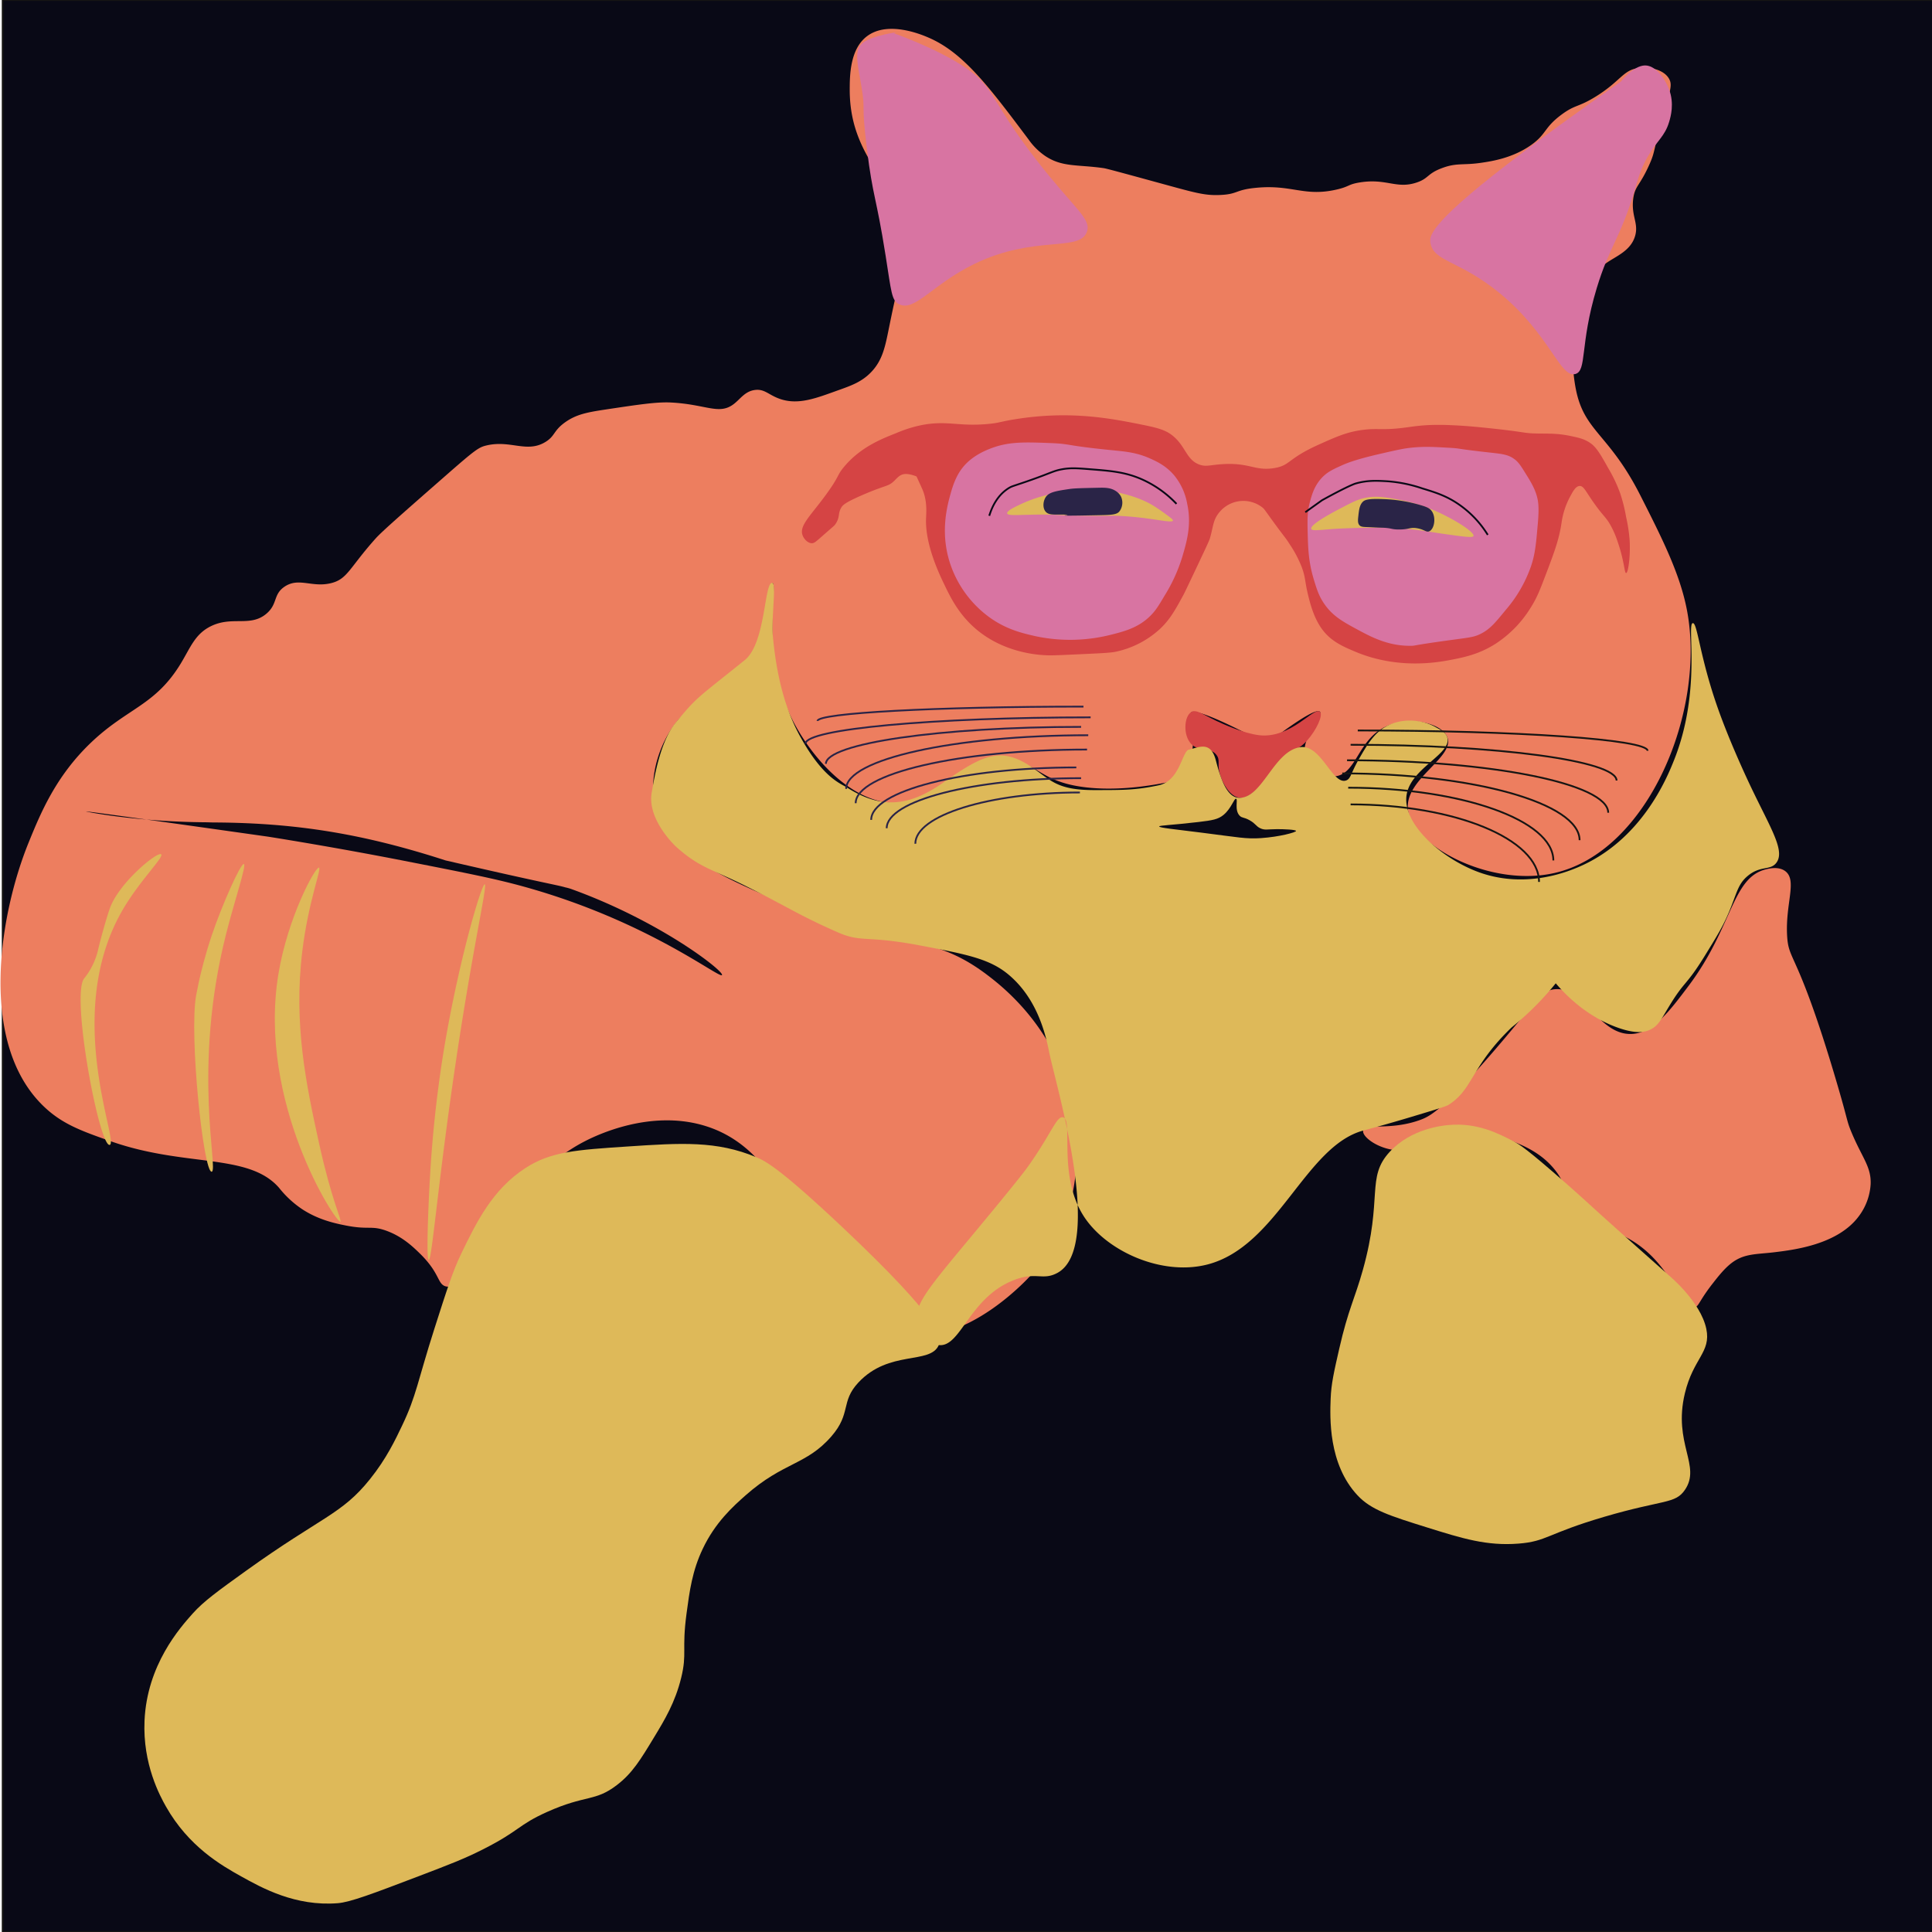 <svg xmlns="http://www.w3.org/2000/svg" viewBox="0 0 1080 1080"><defs><style>.cls-1,.cls-5{fill:#090916;}.cls-1,.cls-10{stroke:#161513;}.cls-1,.cls-10,.cls-7,.cls-9{stroke-miterlimit:10;}.cls-2{fill:#ed7e5f;}.cls-3{fill:#d54444;}.cls-4{fill:#deb959;}.cls-6{fill:#d874a2;}.cls-10,.cls-7,.cls-9{fill:none;}.cls-7{stroke:#090916;}.cls-8{fill:#2a2447;}.cls-9{stroke:#2a2447;}</style></defs><title>Artboard 5</title><g id="DanHarvs"><rect class="cls-1" x="1.5" width="1080" height="1080"/><path class="cls-2" d="M248.87,719c14.28,4.67,30.78-56.69,78-81,7.1-3.67,36.21-17.5,66-9,59.92,17.07,55.66,105.36,108,117,39.28,8.74,75.8-33.4,78-36,34.77-41.18,20.55-93.35,18-102-10.72-36.43-36.88-56.85-45-63-32.76-24.85-50.55-13.84-111-39-37-15.4-69.67-29.51-75-57-2.91-15,2.48-32.94,12-45,11-13.95,20.43-11,33-24,21-21.7,18.29-54.25,21-54,2.94.27-6.46,37.4,9,72,9.79,21.9,33.11,50.8,60,51,24.89.19,31.22-24.35,60-24,19.58.23,18.87,11.62,45.09,15,28.68,3.7,60.09-6,60.09-6,0-3.55-.6-4.52.81-17.75a45.67,45.67,0,0,0,.41-9.18C666.95,403.06,666,398,666,398s2.89-3.18,41.84,17.86c21.67-16.48,28.6-19.47,30-18,2.32,2.42-12,15.28-7.84,26.14,2.2,5.76,9.44,10.55,16,10,12.51-1,12.72-20.65,29-28,12.73-5.75,30.75-2,34,6,4.59,11.22-23.31,23.09-22,40,1.59,20.51,45.81,44.27,82,36,52.56-12,84.8-90.79,74-147-3.92-20.43-14-40.31-26-64-17.5-34.55-31.23-35.58-36-59-4.24-20.86-2.59-57.23,17-71,5.48-3.85,13.55-6.77,16-15,2.17-7.29-2.3-11.19-1-21,1-7.24,3.65-7,9-19,3.48-7.77,1.73-6.49,9-32,2.77-9.73,3.84-12.78,2-16-2.9-5.08-10.86-6.83-17-6-8.87,1.2-9.84,7.24-24,16-9.92,6.14-11.22,4.28-19,10-10,7.38-8.34,10.82-17,17-10.39,7.41-22.24,9.15-28,10-10.25,1.51-13.64-.15-22,3s-7.19,5.69-14,8c-11.4,3.87-16.86-2.48-32,0-6.65,1.09-5.5,2.3-13,4-18.12,4.1-24.77-3-45-1-11.76,1.14-9.79,3.56-20,4-8.84.38-14.07-1.27-35-7-18.94-5.18-28.41-7.77-30-8-15-2.14-23.35-.4-33-7a36.6,36.6,0,0,1-9-9c-22.32-29.74-36.52-48.65-56-57-3.59-1.54-22.2-9.51-34-1-9.76,7-10,21.82-10,30-.08,43.4,32.85,53.43,31,92-.35,7.33-1.37,3.36-9,41-2.16,10.65-3.56,18.27-10,25-5.12,5.35-10.86,7.46-18,10-12.19,4.34-22.44,8.65-33,5-6.36-2.2-8.54-5.71-14-5-5.67.74-8.17,5.15-12,8-8.19,6.09-15.31,0-35-1-7.87-.38-17.58,1.08-37,4-10.24,1.54-16,2.78-22,7-6.73,4.78-5.58,7.64-11,11-10.43,6.46-19.53-1.17-33,2-4.41,1-6.54,2.58-23,17-23.68,20.74-35.52,31.11-39,35-14.8,16.52-15.68,22.73-25,25-10.66,2.6-18-3.46-26,2-6.39,4.36-3.66,9.57-10,15-9,7.7-19.05,1.2-31,7-9,4.36-11.53,12-17,21-14.3,23.45-29.66,24.65-50,44-19.92,18.94-28.45,39.91-35,56C-.36,511.2-12.52,583.87,25,619c10.25,9.6,21,13.37,37,19,41.79,14.69,76.89,6.38,94,26a56.69,56.69,0,0,0,13,12c9.08,5.92,18.32,7.86,24,9,13.14,2.64,14.43-.11,23,3,9.08,3.3,15,9.09,19,13C245.85,711.73,244.51,717.53,248.87,719Z"/><path class="cls-2" d="M794,626c6.13-2.25,15.12-6.84,55-55,11-13.34,14-17.36,20-18,16.29-1.72,24.06,24.64,42,25,12.55.25,22-12.38,33-27,24.55-32.73,24.07-60.19,43-65,1.8-.46,7.25-1.84,11,1,6.76,5.13,0,18,1,36,.65,11.89,3.76,9.59,16,45,5.52,16,10.08,31.47,12,38,6.19,21.05,5.21,20.31,8,27,6,14.37,11.08,19.13,10.7,29a33,33,0,0,1-6.7,18c-11.74,15.7-36,18.66-47,20-10.17,1.24-16.92.61-24,6-4.12,3.14-7.84,7.93-11,12-7.42,9.56-7.3,12.42-10,13-6.84,1.46-9.92-16.49-26-31-17.81-16.08-32.8-11-43-28-4.35-7.25-2.54-9.7-8-17-8-10.71-19-14.93-27-18-10.89-4.18-22.92-8.8-36-5-11.9,3.45-13.6,10.66-24,11-10.9.36-21.72-7.13-21-11C762.8,627.69,777.1,632.21,794,626Z"/><path class="cls-3" d="M682,433c1.37,4.58,5.29,12.23,11,13,4.35.58,8-3.07,14-9s5.43-7.68,11-13c6.23-5.95,8.32-5.12,12.84-10.22,4.93-5.57,9-14,7-15.92C734.67,394.78,721.65,413,704,411c-8.76-1-20.31-6.24-24-8-7.92-3.77-11.23-6.57-14-5-4.14,2.35-4.8,13.15,0,18,4.32,4.37,10.43,1.34,14,6C682.32,425,680.24,427.1,682,433Z"/><path class="cls-4" d="M206.79,826.9c-15.77,19.7-27.09,20.92-69,51-15.92,11.43-24,17.28-30,24-7.22,8.09-25.61,28.71-27,60-1.08,24.34,8.7,42.16,12,48,12.63,22.33,30.93,32.84,42,39,11.59,6.45,30.31,16.88,54,15,7.09-.56,19.73-5.37,45-15,17.13-6.52,25.69-9.78,36-15,21-10.61,19.57-13.62,36-21,21.76-9.77,26.73-5.61,39-15,8.66-6.63,13.14-14,21-27,5.7-9.41,11.61-19.16,15-33s.23-15.35,3-36c1.68-12.54,3.19-23.79,9-36,7-14.83,16.94-23.76,24-30,21.25-18.79,33.94-16.8,48-33,11.18-12.89,5-19.26,15-30,17.25-18.53,40.21-9.88,45-21,1.77-4.1,2-13.19-54-66-35.22-33.19-43.15-37-48-39-22.18-9.29-42-8-72-6-28.57,1.89-42.86,2.83-57,12-18.58,12-27.53,30.51-36,48-4.64,9.58-8.09,20.39-15,42-9.32,29.18-10,37.3-18,54C221.09,804.66,216,815.45,206.79,826.9Z"/><path class="cls-5" d="M403.6,545.06c1.26-2.08-34.25-30-84-48a26.18,26.18,0,0,0-3.53-1c-4.87-1.44-10.74-2.08-67-15.08h0c-46.29-15-83.7-20.92-128.61-21.21-3.09,0-3-.09-6.38-.12-38.38-.35-66-5.89-66-6.05s17.49,2.17,101.55,14.07c0,0,36,5.6,78.67,14,32.4,6.36,48.6,9.54,64.67,14C362.24,514.88,402.25,547.28,403.6,545.06Z"/><path class="cls-4" d="M178.33,485c-2-.63-17.41,27.63-22.67,59.33C143.75,616.24,187.91,683.9,190.33,683c1-.36-4.94-11.85-12-44C171.18,606.42,164,572.51,169,531.67,172.4,503.78,179.89,485.5,178.33,485Z"/><path class="cls-4" d="M271,494.33c-1.81-.4-15.17,44.69-23.33,95.33a689.5,689.5,0,0,0-7.36,69.21c-.82,14.31-2.15,45.34-.64,45.46,1.81.15,5.2-44.23,15.33-112C264.65,527.81,272.55,494.68,271,494.33Z"/><path class="cls-4" d="M118.33,655c-4.65.53-12.7-76.82-8.67-98.67.91-4.95,2.09-10.07,2.09-10.07.33-1.43,2.78-12,6.58-23.26,5.76-17.09,16.26-40.63,18-40,1.58.58-5.28,20.65-10,39.33C107.26,597.86,122.35,654.54,118.33,655Z"/><path class="cls-4" d="M743.84,781.9c.31-8.26,1.82-14.87,4.83-28.07,5-21.91,8.66-27.78,13.18-43.94,11.32-40.5,1.67-51.53,15-66,12.06-13.09,29.74-14.7,33-15,15.92-1.45,27.92,4.79,36,9,3.54,1.84,7.63,4.29,30,24,11.84,10.43,12,10.93,30,27,0,0,3.36,3,27,24h0s17.81,14.63,21,30c2.71,13.07-7.3,16.36-12,36-6.74,28.19,9.33,40.4,0,54-5.43,7.92-11.89,5.27-45,15-32.3,9.49-32.09,13.76-48,15-17.78,1.39-31.45-2.89-51-9-20.9-6.53-31.35-9.8-39-18C742.46,818.36,743.45,792.31,743.84,781.9Z"/><path class="cls-4" d="M594.09,624.56c6.27,1-3.11,32.32,11.74,55.33,12.67,19.63,43.64,33.47,69,27C714.1,696.88,729.6,640.8,762,632c1.43-.39,12.19-3.21,27-7.67,12.87-3.87,19.3-5.81,20.67-6.67,13-8.15,12.49-19.68,31.33-39.33,1.71-1.78,3.14-3.18,4-4q2-1.61,4-3.33a164.92,164.92,0,0,0,20.67-21.33C882.78,565,896,571.34,903.3,574.08c10.93,4.1,16.07,2.94,19,1.58,4.65-2.12,6.28-5.76,10.53-12.79,9.19-15.21,9.46-11.23,20.14-28.54,6.72-10.9,10.08-16.35,13.33-24,4.61-10.84,5-15.95,10.67-20.67,7.16-6,12.62-2.88,16-7.33,5.06-6.65-3-19-14-42-1.36-2.85-11.66-24.48-18.76-44.65-10.09-28.66-11.33-47.56-13.91-47.35-3.63.3,5.14,37.28-10.47,76.53-3.86,9.69-18.14,45.19-54.19,60.14-6.34,2.63-29.31,11.75-54.67,2.67-20.53-7.36-43.27-26.88-40.67-43.33,2.41-15.24,25.78-23,22.67-32.33-.82-2.45-3-3.65-6.67-5.67-7.83-4.31-18.79-5-27.33-.33-7,3.86-10.82,10.51-15.33,18.33-4.66,8.08-4.49,11.16-7.33,12-7.56,2.23-13.78-20.2-25.33-18.67-14.91,2-21,28.11-34,28.33-6.77.12-10.34-9.52-13.33-21-2.88-11-9.42-7.25-15.08-5.93-3.85.9-4.88,17.4-16.92,19.93-12.67,2.67-19.33,2.67-36,2.67-20.6,0-23.88-5.23-34.67-12.67-17.76-12.23-28-6.67-50,8.67-18.15,12.65-33.7,15.14-53.33,2.67-3.88-2.46-13.33-5.33-26-28-6.64-11.88-13-28.93-15.57-56.26-1-10.24,2-29.74-.29-30.22-4.68-1-3.57,33.58-15.47,43.15-27.56,22.17-26.31,20.2-38.53,34.86-8.75,10.5-12,30.7-13.47,39.14-2.59,14.41,11.82,28.73,14,30.67,12.82,11.36,19.44,12.09,38,21.33,24.08,12,30,16.48,51.76,26.06,13.77,6.08,15.55,1.6,46.5,7.5,25.86,4.93,38.79,7.39,49.5,16.5,16.47,14,20.69,34.65,22.5,43.5,3.76,18.38,31,108.67,4.5,123-8.55,4.61-12-1.21-25.5,4.5-24.08,10.16-28.59,37.2-40.77,35.84-5.37-.6-10.12-6.47-11.73-11.84-3.45-11.56,7.52-21.39,46.5-69,11.64-14.22,14.07-17.5,16.5-21C587.92,633,590.72,624,594.09,624.56Z"/><path class="cls-4" d="M61.33,640c-5.77,1.38-21.76-83.36-14.33-93a39.94,39.94,0,0,0,7.76-15.73h0c.16-.71.86-3.72,2-7.94C59,515,61,508.85,61.33,508c5-14.51,26.83-32.28,28.78-30.43,1.57,1.49-11.41,14.15-20.78,29.77C34.32,565.69,66.84,638.68,61.33,640Z"/><path class="cls-5" d="M648,462c0-.65,7-.73,22-2.5,7.89-.93,11-1.5,14-4,4.45-3.71,5.86-9.36,7-9s-1.09,6.35,2,9.5c1.34,1.37,2.21.68,5.5,2.5,3.56,2,3.46,3.29,6,4.5s3.84.52,9.5.5c3.68,0,10.43.24,10.5,1s-9.25,3.31-19.5,4c-8.61.58-12.49-.42-33-3C657,463.61,648,462.74,648,462Z"/><path class="cls-6" d="M502.59,170.08c8.76,4.38,18.6-11.09,42-22.5,33.76-16.46,58.88-6.5,63-18,2.65-7.39-7.22-13-28.5-40.5-25.7-33.22-22.74-39.84-39-51-15.93-10.93-40.49-19.5-40.5-19.5h0c6.14-1.52-13.73,1.33-18,6s-2,11.63,0,24c2.43,14.94-.36,7.2,3,34.5,3.43,27.88,5.09,25.8,10.5,60C498.27,163.13,498.35,168,502.59,170.08Z"/><path class="cls-6" d="M799.58,135.58c-.61-3.93.11-11.61,52.5-51,24.73-18.59,54-39,54-39s7-8.94,13.5-9c6.21-.06,11.48,8.06,13.5,13.5,2.92,7.87.87,15.09,0,18-2.49,8.33-6.63,10.19-12,19.5-4.11,7.12-5.37,12.42-7.5,19.5-8,26.48-13.94,30.71-21,54-9.61,31.7-5.33,46.25-12,48-8.54,2.24-14.12-22-42-45C815.78,145.3,801.27,146.49,799.58,135.58Z"/><path class="cls-3" d="M448.59,299.07c-1.71-5.09,3.88-10.13,12-21,9.54-12.78,6.6-11.82,12-18,9.41-10.76,21.33-15.12,28.5-18A72.09,72.09,0,0,1,515,237.67c14.28-2.84,20.72.88,37.33-.67,6.52-.6,6.58-1.27,15.33-2.67,31.14-5,54.18-.28,72,3.33,8.82,1.79,12.5,3.13,16,6,7.18,5.9,7.49,13.27,14.67,16,3.3,1.26,5.37.51,10.67,0,17.32-1.68,20,3.87,31.33,2,9.23-1.53,7-5.15,25.33-13.33,9.44-4.22,15.33-6.86,24-8s11,.39,24-1.33c3.59-.48,6.72-1,12-1.33a131.43,131.43,0,0,1,13.33,0c7.14.28,12.73.8,18,1.33,24.68,2.48,21.83,3.16,30,3.33,6.4.14,11.1-.21,18.67,1.33,4.76,1,7.94,1.66,11.33,4s5.71,6.31,10,14a81.39,81.39,0,0,1,6.67,14A89.79,89.79,0,0,1,909,289a86.67,86.67,0,0,1,2,13.33c.45,9-.83,18-2,18-1,0-.92-6.51-4.67-17.33a52.41,52.41,0,0,0-4-9.33c-2.48-4.41-3.6-4.71-8-10.67-5.9-8-6.85-11.46-9.33-11.33-2.13.11-3.61,2.79-5.33,6a43.55,43.55,0,0,0-4.67,14c-1.4,9.85-4.17,17.13-9.33,30.67-2.88,7.55-4.52,11.85-8,17.33a64.14,64.14,0,0,1-19.33,20c-9.42,6.1-18,7.81-26,9.33-7,1.32-29.1,5.23-52.67-4.67-7.13-3-13.68-5.84-18.67-12.67-4.77-6.53-6.77-14.88-8-20-1.61-6.74-1.13-8.74-3.33-14.67A64.55,64.55,0,0,0,721,304.33c-2.6-4.15-2.76-3.72-10.67-14.67-3.56-4.93-3.68-5.23-4.67-6a17.31,17.31,0,0,0-24,2.67c-3.64,4.31-3.38,8-5.33,14.67-.39,1.32-2.71,6.23-7.33,16-4.51,9.53-6.77,14.29-7.33,15.33-4.64,8.52-7.61,14-13.33,19.33a52.59,52.59,0,0,1-24.67,12.67c-2.72.58-8.07.84-18.67,1.33-11,.51-16.55.77-19.33.67-3.91-.14-21.18-.78-36.67-12-12.15-8.81-17.51-20-21.33-28-2.75-5.75-10.61-22.18-10-36.67.12-2.94.76-9.54-2-16-.68-1.59-3.33-7.33-3.33-7.33s-3.84-1.63-6.67-1.33-4.17,2.29-6,4c-3.16,3-4,1.93-16.67,7.33-10.65,4.55-11.92,6.09-12.67,7.33-2.11,3.48-.57,5.29-3.33,9.33-.67,1-.76.88-7.33,6.67-3.67,3.23-4.57,4.08-6,4C451.47,303.54,449.34,301.29,448.59,299.07Z"/><path class="cls-6" d="M531.67,275c2.26-8,5-12,7.33-14.67,1.7-1.93,5.67-6,14-9.33,10.3-4.15,18.94-3.91,34-3.33,12.24.47,7.43,1.3,34.67,4,7.58.75,13.74,1.26,21.33,4.67,3.61,1.62,8.79,4,13.33,9.33a34.59,34.59,0,0,1,7.33,16c2.53,11.62-.26,21.13-2.67,29.33a91.72,91.72,0,0,1-10,22c-3.2,5.4-4.91,8.28-8,11.33C636.22,351,628.37,353,620.33,355a93.2,93.2,0,0,1-41.33.67C571.72,354,562.66,352,553,345a60.9,60.9,0,0,1-20.67-26.67C524.77,299.27,529.47,282.71,531.67,275Z"/><path class="cls-6" d="M732.33,280.33c1.05-3.9,2.46-8.88,6.67-13.33,2.93-3.09,5.8-4.45,10.67-6.67,3.22-1.47,8.26-3.51,22-6.67,8.3-1.91,12.46-2.86,16.67-3.33,7.5-.84,12.89-.53,22,0,6.9.4,2.78.48,22.67,2.67,6.62.73,10.37,1.08,14,4,2.07,1.66,3.38,3.78,6,8,2.49,4,4.68,7.55,6,12,1,3.39,1.38,6.88.67,15.33-1,11.54-1.46,17.32-4,24.67a75.26,75.26,0,0,1-14,24c-5.86,7.16-8.78,10.73-14,13.33-4.48,2.23-6.85,2-25.33,4.67-12.92,1.88-11.48,2-13.33,2-13,.28-22.8-5.07-30.67-9.33-7.56-4.1-13.28-7.21-18-14-3.15-4.53-4.36-8.57-6-14-2.89-9.59-3.13-17.27-3.33-25.33C730.81,290.69,730.74,286.26,732.33,280.33Z"/><path class="cls-7" d="M553,288.33c1.5-4.86,4.45-11.35,10.67-15.33,2-1.28,2.63-1.21,10.67-4,13.43-4.66,14.29-5.75,19.33-6.67,4.85-.88,8.57-.59,16,0,11.23.89,19,1.51,28,5.33a60.53,60.53,0,0,1,20,14"/><path class="cls-7" d="M831.67,299A57.3,57.3,0,0,0,813,280.33c-6-3.65-11.42-5.31-18-7.33a77.66,77.66,0,0,0-20-4c-5.35-.29-10.75-.58-17.33,1.33,0,0-3.81,1.11-18.67,9.33h0l-9.33,6.67"/><path class="cls-4" d="M571,281.67a77.07,77.07,0,0,1,19.33-6,91.08,91.08,0,0,1,20-2c15.86.35,27.74,5.26,32.67,8,3.11,1.73,7.14,4.64,7.31,4.76,3.69,2.68,5.54,4,5.36,4.57-.57,1.79-12.61-1.94-31.33-2.67-4.2-.16-2.05.09-14,0-20.09-.14-18.62-.79-30-.67s-17,.8-17.33-.67S567.64,283.24,571,281.67Z"/><path class="cls-4" d="M733,295.67c-.91-2.5,12.65-9.56,17.33-12,5.76-3,8.72-4.51,12.67-5.33,6-1.24,10.62-.49,17.33.67A94.71,94.71,0,0,1,801,285c11.26,4.77,23.56,12.5,22.67,14.67-.44,1.07-6.07.27-17.33-1.33-4.31-.61-7.18-1.1-8.67-1.33A177.9,177.9,0,0,0,769,295c-13.33,0-23.33.67-23.33.67C737.27,296.26,733.46,296.92,733,295.67Z"/><path class="cls-8" d="M584.5,286c-1.7-2-1.49-5.62,0-8,1.81-2.89,5.73-3.52,13.5-4.67,2.64-.39,7.1-.48,16-.67,3.73-.08,7-.1,10,2a7.92,7.92,0,0,1,2.67,3,8.12,8.12,0,0,1-1,8.33c-1.52,1.77-4.7,1.87-11,2-36.18.75-8.42-.34-22-.33C588.42,287.67,586,287.77,584.5,286Z"/><path class="cls-8" d="M760,293.67c-1.11-1.15-.94-3-.67-5.33.36-3.2.66-5.87,2.33-7.67,1.09-1.17,2.76-2,11.33-1.67a82.31,82.31,0,0,1,21,3.33c3.69,1.08,5.23,1.79,6.33,3.33,2.62,3.65,1.48,10.08-1.33,11.33-1.68.75-2.62-.94-6.67-1.67s-4.58.69-10.33.67c-4.52,0-4-.89-9.67-1-2.56-.05-5.11-.24-7.67-.33S760.86,294.55,760,293.67Z"/><path class="cls-9" d="M511.67,471.67c0-15.85,41.15-28.67,92-28.67"/><path class="cls-9" d="M495.67,463c0-15.48,48.6-28,108.67-28"/><path class="cls-9" d="M487,458.33C487,442.12,538.29,429,601.67,429"/><path class="cls-9" d="M478.33,449c0-16.58,57.85-30,129.33-30"/><path class="cls-9" d="M473,441c0-16.58,60.53-30,135.33-30"/><path class="cls-9" d="M461.67,427c0-11.42,63.81-20.67,142.67-20.67"/><path class="cls-9" d="M450.33,415.67c0-8.11,71.26-14.67,159.33-14.67"/><path class="cls-9" d="M457,403c0-4.42,66.49-8,148.67-8"/><path class="cls-10" d="M860.33,493c0-24-47.11-43.33-105.33-43.33"/><path class="cls-10" d="M868.33,481c0-22.48-51.29-40.67-114.67-40.67"/><path class="cls-10" d="M883,469.67c0-20.64-59.34-37.33-132.67-37.33"/><path class="cls-10" d="M899,454.33C899,438.12,833.7,425,753,425"/><path class="cls-10" d="M903.67,436.33c0-11.05-66.49-20-148.67-20"/><path class="cls-10" d="M921,419.67c0-6.26-72.46-11.33-162-11.33"/></g></svg>